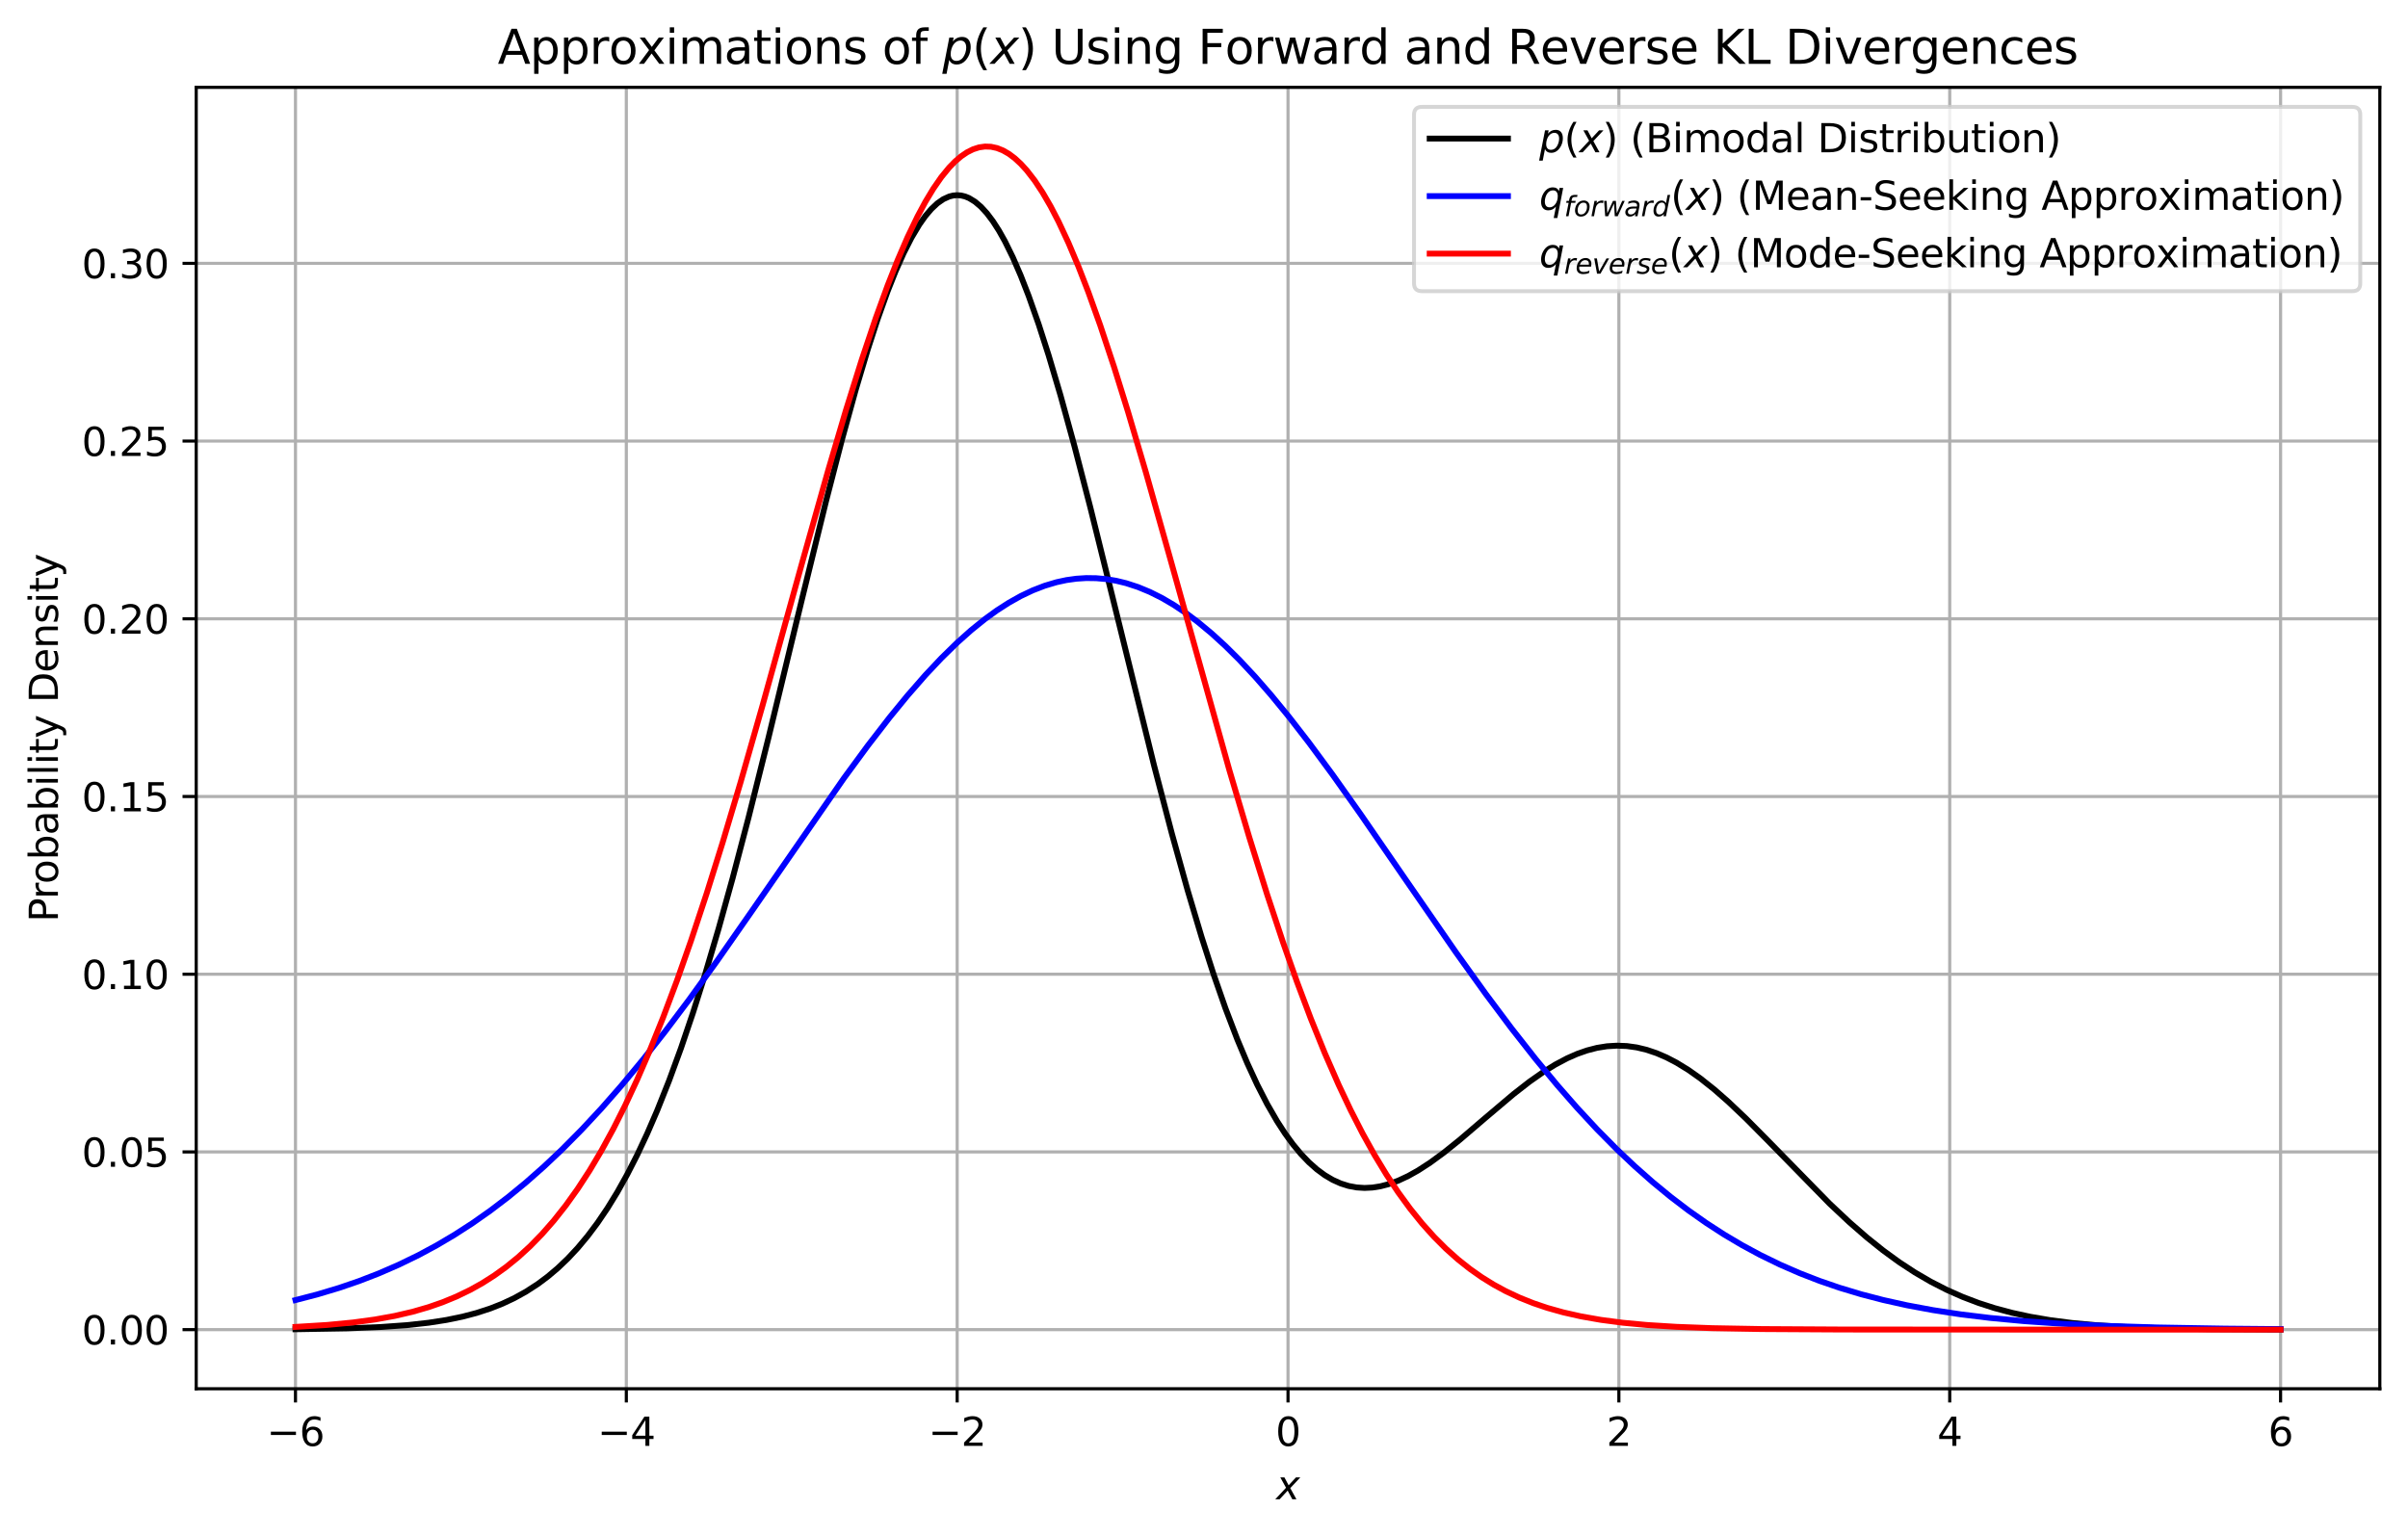 <?xml version="1.0" encoding="utf-8" standalone="no"?>
<!DOCTYPE svg PUBLIC "-//W3C//DTD SVG 1.1//EN"
  "http://www.w3.org/Graphics/SVG/1.1/DTD/svg11.dtd">
<svg xmlns:xlink="http://www.w3.org/1999/xlink" width="615.344pt" height="392.516pt" viewBox="0 0 615.344 392.516" xmlns="http://www.w3.org/2000/svg" version="1.1">
 <defs>
  <style type="text/css">*{stroke-linejoin: round; stroke-linecap: butt}</style>
 </defs>
 <g id="figure_1">
  <g id="patch_1">
   <path d="M 0 392.516 
L 615.344 392.516 
L 615.344 0 
L 0 0 
z
" style="fill: #ffffff"/>
  </g>
  <g id="axes_1">
   <g id="patch_2">
    <path d="M 50.144 354.96 
L 608.144 354.96 
L 608.144 22.32 
L 50.144 22.32 
z
" style="fill: #ffffff"/>
   </g>
   <g id="matplotlib.axis_1">
    <g id="xtick_1">
     <g id="line2d_1">
      <path d="M 75.507 354.96 
L 75.507 22.32 
" clip-path="url(#pe7803fe1db)" style="fill: none; stroke: #b0b0b0; stroke-width: 0.8; stroke-linecap: square"/>
     </g>
     <g id="line2d_2">
      <defs>
       <path id="m12cc87d0a2" d="M 0 0 
L 0 3.5 
" style="stroke: #000000; stroke-width: 0.8"/>
      </defs>
      <g>
       <use xlink:href="#m12cc87d0a2" x="75.507" y="354.96" style="stroke: #000000; stroke-width: 0.8"/>
      </g>
     </g>
     <g id="text_1">
      <!-- −6 -->
      <g transform="translate(68.136 369.558) scale(0.1 -0.1)">
       <defs>
        <path id="DejaVuSans-2212" d="M 678 2272 
L 4684 2272 
L 4684 1741 
L 678 1741 
L 678 2272 
z
" transform="scale(0.016)"/>
        <path id="DejaVuSans-36" d="M 2113 2584 
Q 1688 2584 1439 2293 
Q 1191 2003 1191 1497 
Q 1191 994 1439 701 
Q 1688 409 2113 409 
Q 2538 409 2786 701 
Q 3034 994 3034 1497 
Q 3034 2003 2786 2293 
Q 2538 2584 2113 2584 
z
M 3366 4563 
L 3366 3988 
Q 3128 4100 2886 4159 
Q 2644 4219 2406 4219 
Q 1781 4219 1451 3797 
Q 1122 3375 1075 2522 
Q 1259 2794 1537 2939 
Q 1816 3084 2150 3084 
Q 2853 3084 3261 2657 
Q 3669 2231 3669 1497 
Q 3669 778 3244 343 
Q 2819 -91 2113 -91 
Q 1303 -91 875 529 
Q 447 1150 447 2328 
Q 447 3434 972 4092 
Q 1497 4750 2381 4750 
Q 2619 4750 2861 4703 
Q 3103 4656 3366 4563 
z
" transform="scale(0.016)"/>
       </defs>
       <use xlink:href="#DejaVuSans-2212"/>
       <use xlink:href="#DejaVuSans-36" x="83.789"/>
      </g>
     </g>
    </g>
    <g id="xtick_2">
     <g id="line2d_3">
      <path d="M 160.053 354.96 
L 160.053 22.32 
" clip-path="url(#pe7803fe1db)" style="fill: none; stroke: #b0b0b0; stroke-width: 0.8; stroke-linecap: square"/>
     </g>
     <g id="line2d_4">
      <g>
       <use xlink:href="#m12cc87d0a2" x="160.053" y="354.96" style="stroke: #000000; stroke-width: 0.8"/>
      </g>
     </g>
     <g id="text_2">
      <!-- −4 -->
      <g transform="translate(152.682 369.558) scale(0.1 -0.1)">
       <defs>
        <path id="DejaVuSans-34" d="M 2419 4116 
L 825 1625 
L 2419 1625 
L 2419 4116 
z
M 2253 4666 
L 3047 4666 
L 3047 1625 
L 3713 1625 
L 3713 1100 
L 3047 1100 
L 3047 0 
L 2419 0 
L 2419 1100 
L 313 1100 
L 313 1709 
L 2253 4666 
z
" transform="scale(0.016)"/>
       </defs>
       <use xlink:href="#DejaVuSans-2212"/>
       <use xlink:href="#DejaVuSans-34" x="83.789"/>
      </g>
     </g>
    </g>
    <g id="xtick_3">
     <g id="line2d_5">
      <path d="M 244.598 354.96 
L 244.598 22.32 
" clip-path="url(#pe7803fe1db)" style="fill: none; stroke: #b0b0b0; stroke-width: 0.8; stroke-linecap: square"/>
     </g>
     <g id="line2d_6">
      <g>
       <use xlink:href="#m12cc87d0a2" x="244.598" y="354.96" style="stroke: #000000; stroke-width: 0.8"/>
      </g>
     </g>
     <g id="text_3">
      <!-- −2 -->
      <g transform="translate(237.227 369.558) scale(0.1 -0.1)">
       <defs>
        <path id="DejaVuSans-32" d="M 1228 531 
L 3431 531 
L 3431 0 
L 469 0 
L 469 531 
Q 828 903 1448 1529 
Q 2069 2156 2228 2338 
Q 2531 2678 2651 2914 
Q 2772 3150 2772 3378 
Q 2772 3750 2511 3984 
Q 2250 4219 1831 4219 
Q 1534 4219 1204 4116 
Q 875 4013 500 3803 
L 500 4441 
Q 881 4594 1212 4672 
Q 1544 4750 1819 4750 
Q 2544 4750 2975 4387 
Q 3406 4025 3406 3419 
Q 3406 3131 3298 2873 
Q 3191 2616 2906 2266 
Q 2828 2175 2409 1742 
Q 1991 1309 1228 531 
z
" transform="scale(0.016)"/>
       </defs>
       <use xlink:href="#DejaVuSans-2212"/>
       <use xlink:href="#DejaVuSans-32" x="83.789"/>
      </g>
     </g>
    </g>
    <g id="xtick_4">
     <g id="line2d_7">
      <path d="M 329.144 354.96 
L 329.144 22.32 
" clip-path="url(#pe7803fe1db)" style="fill: none; stroke: #b0b0b0; stroke-width: 0.8; stroke-linecap: square"/>
     </g>
     <g id="line2d_8">
      <g>
       <use xlink:href="#m12cc87d0a2" x="329.144" y="354.96" style="stroke: #000000; stroke-width: 0.8"/>
      </g>
     </g>
     <g id="text_4">
      <!-- 0 -->
      <g transform="translate(325.962 369.558) scale(0.1 -0.1)">
       <defs>
        <path id="DejaVuSans-30" d="M 2034 4250 
Q 1547 4250 1301 3770 
Q 1056 3291 1056 2328 
Q 1056 1369 1301 889 
Q 1547 409 2034 409 
Q 2525 409 2770 889 
Q 3016 1369 3016 2328 
Q 3016 3291 2770 3770 
Q 2525 4250 2034 4250 
z
M 2034 4750 
Q 2819 4750 3233 4129 
Q 3647 3509 3647 2328 
Q 3647 1150 3233 529 
Q 2819 -91 2034 -91 
Q 1250 -91 836 529 
Q 422 1150 422 2328 
Q 422 3509 836 4129 
Q 1250 4750 2034 4750 
z
" transform="scale(0.016)"/>
       </defs>
       <use xlink:href="#DejaVuSans-30"/>
      </g>
     </g>
    </g>
    <g id="xtick_5">
     <g id="line2d_9">
      <path d="M 413.689 354.96 
L 413.689 22.32 
" clip-path="url(#pe7803fe1db)" style="fill: none; stroke: #b0b0b0; stroke-width: 0.8; stroke-linecap: square"/>
     </g>
     <g id="line2d_10">
      <g>
       <use xlink:href="#m12cc87d0a2" x="413.689" y="354.96" style="stroke: #000000; stroke-width: 0.8"/>
      </g>
     </g>
     <g id="text_5">
      <!-- 2 -->
      <g transform="translate(410.508 369.558) scale(0.1 -0.1)">
       <use xlink:href="#DejaVuSans-32"/>
      </g>
     </g>
    </g>
    <g id="xtick_6">
     <g id="line2d_11">
      <path d="M 498.235 354.96 
L 498.235 22.32 
" clip-path="url(#pe7803fe1db)" style="fill: none; stroke: #b0b0b0; stroke-width: 0.8; stroke-linecap: square"/>
     </g>
     <g id="line2d_12">
      <g>
       <use xlink:href="#m12cc87d0a2" x="498.235" y="354.96" style="stroke: #000000; stroke-width: 0.8"/>
      </g>
     </g>
     <g id="text_6">
      <!-- 4 -->
      <g transform="translate(495.053 369.558) scale(0.1 -0.1)">
       <use xlink:href="#DejaVuSans-34"/>
      </g>
     </g>
    </g>
    <g id="xtick_7">
     <g id="line2d_13">
      <path d="M 582.78 354.96 
L 582.78 22.32 
" clip-path="url(#pe7803fe1db)" style="fill: none; stroke: #b0b0b0; stroke-width: 0.8; stroke-linecap: square"/>
     </g>
     <g id="line2d_14">
      <g>
       <use xlink:href="#m12cc87d0a2" x="582.78" y="354.96" style="stroke: #000000; stroke-width: 0.8"/>
      </g>
     </g>
     <g id="text_7">
      <!-- 6 -->
      <g transform="translate(579.599 369.558) scale(0.1 -0.1)">
       <use xlink:href="#DejaVuSans-36"/>
      </g>
     </g>
    </g>
    <g id="text_8">
     <!-- $x$ -->
     <g transform="translate(326.144 383.237) scale(0.1 -0.1)">
      <defs>
       <path id="DejaVuSans-Oblique-78" d="M 3841 3500 
L 2234 1784 
L 3219 0 
L 2559 0 
L 1819 1388 
L 531 0 
L -166 0 
L 1556 1844 
L 641 3500 
L 1300 3500 
L 1972 2234 
L 3144 3500 
L 3841 3500 
z
" transform="scale(0.016)"/>
      </defs>
      <use xlink:href="#DejaVuSans-Oblique-78" transform="translate(0 0.312)"/>
     </g>
    </g>
   </g>
   <g id="matplotlib.axis_2">
    <g id="ytick_1">
     <g id="line2d_15">
      <path d="M 50.144 339.84 
L 608.144 339.84 
" clip-path="url(#pe7803fe1db)" style="fill: none; stroke: #b0b0b0; stroke-width: 0.8; stroke-linecap: square"/>
     </g>
     <g id="line2d_16">
      <defs>
       <path id="me0cf609f36" d="M 0 0 
L -3.5 0 
" style="stroke: #000000; stroke-width: 0.8"/>
      </defs>
      <g>
       <use xlink:href="#me0cf609f36" x="50.144" y="339.84" style="stroke: #000000; stroke-width: 0.8"/>
      </g>
     </g>
     <g id="text_9">
      <!-- 0.00 -->
      <g transform="translate(20.878 343.639) scale(0.1 -0.1)">
       <defs>
        <path id="DejaVuSans-2e" d="M 684 794 
L 1344 794 
L 1344 0 
L 684 0 
L 684 794 
z
" transform="scale(0.016)"/>
       </defs>
       <use xlink:href="#DejaVuSans-30"/>
       <use xlink:href="#DejaVuSans-2e" x="63.623"/>
       <use xlink:href="#DejaVuSans-30" x="95.41"/>
       <use xlink:href="#DejaVuSans-30" x="159.033"/>
      </g>
     </g>
    </g>
    <g id="ytick_2">
     <g id="line2d_17">
      <path d="M 50.144 294.419 
L 608.144 294.419 
" clip-path="url(#pe7803fe1db)" style="fill: none; stroke: #b0b0b0; stroke-width: 0.8; stroke-linecap: square"/>
     </g>
     <g id="line2d_18">
      <g>
       <use xlink:href="#me0cf609f36" x="50.144" y="294.419" style="stroke: #000000; stroke-width: 0.8"/>
      </g>
     </g>
     <g id="text_10">
      <!-- 0.05 -->
      <g transform="translate(20.878 298.218) scale(0.1 -0.1)">
       <defs>
        <path id="DejaVuSans-35" d="M 691 4666 
L 3169 4666 
L 3169 4134 
L 1269 4134 
L 1269 2991 
Q 1406 3038 1543 3061 
Q 1681 3084 1819 3084 
Q 2600 3084 3056 2656 
Q 3513 2228 3513 1497 
Q 3513 744 3044 326 
Q 2575 -91 1722 -91 
Q 1428 -91 1123 -41 
Q 819 9 494 109 
L 494 744 
Q 775 591 1075 516 
Q 1375 441 1709 441 
Q 2250 441 2565 725 
Q 2881 1009 2881 1497 
Q 2881 1984 2565 2268 
Q 2250 2553 1709 2553 
Q 1456 2553 1204 2497 
Q 953 2441 691 2322 
L 691 4666 
z
" transform="scale(0.016)"/>
       </defs>
       <use xlink:href="#DejaVuSans-30"/>
       <use xlink:href="#DejaVuSans-2e" x="63.623"/>
       <use xlink:href="#DejaVuSans-30" x="95.41"/>
       <use xlink:href="#DejaVuSans-35" x="159.033"/>
      </g>
     </g>
    </g>
    <g id="ytick_3">
     <g id="line2d_19">
      <path d="M 50.144 248.997 
L 608.144 248.997 
" clip-path="url(#pe7803fe1db)" style="fill: none; stroke: #b0b0b0; stroke-width: 0.8; stroke-linecap: square"/>
     </g>
     <g id="line2d_20">
      <g>
       <use xlink:href="#me0cf609f36" x="50.144" y="248.997" style="stroke: #000000; stroke-width: 0.8"/>
      </g>
     </g>
     <g id="text_11">
      <!-- 0.10 -->
      <g transform="translate(20.878 252.796) scale(0.1 -0.1)">
       <defs>
        <path id="DejaVuSans-31" d="M 794 531 
L 1825 531 
L 1825 4091 
L 703 3866 
L 703 4441 
L 1819 4666 
L 2450 4666 
L 2450 531 
L 3481 531 
L 3481 0 
L 794 0 
L 794 531 
z
" transform="scale(0.016)"/>
       </defs>
       <use xlink:href="#DejaVuSans-30"/>
       <use xlink:href="#DejaVuSans-2e" x="63.623"/>
       <use xlink:href="#DejaVuSans-31" x="95.41"/>
       <use xlink:href="#DejaVuSans-30" x="159.033"/>
      </g>
     </g>
    </g>
    <g id="ytick_4">
     <g id="line2d_21">
      <path d="M 50.144 203.576 
L 608.144 203.576 
" clip-path="url(#pe7803fe1db)" style="fill: none; stroke: #b0b0b0; stroke-width: 0.8; stroke-linecap: square"/>
     </g>
     <g id="line2d_22">
      <g>
       <use xlink:href="#me0cf609f36" x="50.144" y="203.576" style="stroke: #000000; stroke-width: 0.8"/>
      </g>
     </g>
     <g id="text_12">
      <!-- 0.15 -->
      <g transform="translate(20.878 207.375) scale(0.1 -0.1)">
       <use xlink:href="#DejaVuSans-30"/>
       <use xlink:href="#DejaVuSans-2e" x="63.623"/>
       <use xlink:href="#DejaVuSans-31" x="95.41"/>
       <use xlink:href="#DejaVuSans-35" x="159.033"/>
      </g>
     </g>
    </g>
    <g id="ytick_5">
     <g id="line2d_23">
      <path d="M 50.144 158.154 
L 608.144 158.154 
" clip-path="url(#pe7803fe1db)" style="fill: none; stroke: #b0b0b0; stroke-width: 0.8; stroke-linecap: square"/>
     </g>
     <g id="line2d_24">
      <g>
       <use xlink:href="#me0cf609f36" x="50.144" y="158.154" style="stroke: #000000; stroke-width: 0.8"/>
      </g>
     </g>
     <g id="text_13">
      <!-- 0.20 -->
      <g transform="translate(20.878 161.953) scale(0.1 -0.1)">
       <use xlink:href="#DejaVuSans-30"/>
       <use xlink:href="#DejaVuSans-2e" x="63.623"/>
       <use xlink:href="#DejaVuSans-32" x="95.41"/>
       <use xlink:href="#DejaVuSans-30" x="159.033"/>
      </g>
     </g>
    </g>
    <g id="ytick_6">
     <g id="line2d_25">
      <path d="M 50.144 112.733 
L 608.144 112.733 
" clip-path="url(#pe7803fe1db)" style="fill: none; stroke: #b0b0b0; stroke-width: 0.8; stroke-linecap: square"/>
     </g>
     <g id="line2d_26">
      <g>
       <use xlink:href="#me0cf609f36" x="50.144" y="112.733" style="stroke: #000000; stroke-width: 0.8"/>
      </g>
     </g>
     <g id="text_14">
      <!-- 0.25 -->
      <g transform="translate(20.878 116.532) scale(0.1 -0.1)">
       <use xlink:href="#DejaVuSans-30"/>
       <use xlink:href="#DejaVuSans-2e" x="63.623"/>
       <use xlink:href="#DejaVuSans-32" x="95.41"/>
       <use xlink:href="#DejaVuSans-35" x="159.033"/>
      </g>
     </g>
    </g>
    <g id="ytick_7">
     <g id="line2d_27">
      <path d="M 50.144 67.311 
L 608.144 67.311 
" clip-path="url(#pe7803fe1db)" style="fill: none; stroke: #b0b0b0; stroke-width: 0.8; stroke-linecap: square"/>
     </g>
     <g id="line2d_28">
      <g>
       <use xlink:href="#me0cf609f36" x="50.144" y="67.311" style="stroke: #000000; stroke-width: 0.8"/>
      </g>
     </g>
     <g id="text_15">
      <!-- 0.30 -->
      <g transform="translate(20.878 71.11) scale(0.1 -0.1)">
       <defs>
        <path id="DejaVuSans-33" d="M 2597 2516 
Q 3050 2419 3304 2112 
Q 3559 1806 3559 1356 
Q 3559 666 3084 287 
Q 2609 -91 1734 -91 
Q 1441 -91 1130 -33 
Q 819 25 488 141 
L 488 750 
Q 750 597 1062 519 
Q 1375 441 1716 441 
Q 2309 441 2620 675 
Q 2931 909 2931 1356 
Q 2931 1769 2642 2001 
Q 2353 2234 1838 2234 
L 1294 2234 
L 1294 2753 
L 1863 2753 
Q 2328 2753 2575 2939 
Q 2822 3125 2822 3475 
Q 2822 3834 2567 4026 
Q 2313 4219 1838 4219 
Q 1578 4219 1281 4162 
Q 984 4106 628 3988 
L 628 4550 
Q 988 4650 1302 4700 
Q 1616 4750 1894 4750 
Q 2613 4750 3031 4423 
Q 3450 4097 3450 3541 
Q 3450 3153 3228 2886 
Q 3006 2619 2597 2516 
z
" transform="scale(0.016)"/>
       </defs>
       <use xlink:href="#DejaVuSans-30"/>
       <use xlink:href="#DejaVuSans-2e" x="63.623"/>
       <use xlink:href="#DejaVuSans-33" x="95.41"/>
       <use xlink:href="#DejaVuSans-30" x="159.033"/>
      </g>
     </g>
    </g>
    <g id="text_16">
     <!-- Probability Density -->
     <g transform="translate(14.798 235.667) rotate(-90) scale(0.1 -0.1)">
      <defs>
       <path id="DejaVuSans-50" d="M 1259 4147 
L 1259 2394 
L 2053 2394 
Q 2494 2394 2734 2622 
Q 2975 2850 2975 3272 
Q 2975 3691 2734 3919 
Q 2494 4147 2053 4147 
L 1259 4147 
z
M 628 4666 
L 2053 4666 
Q 2838 4666 3239 4311 
Q 3641 3956 3641 3272 
Q 3641 2581 3239 2228 
Q 2838 1875 2053 1875 
L 1259 1875 
L 1259 0 
L 628 0 
L 628 4666 
z
" transform="scale(0.016)"/>
       <path id="DejaVuSans-72" d="M 2631 2963 
Q 2534 3019 2420 3045 
Q 2306 3072 2169 3072 
Q 1681 3072 1420 2755 
Q 1159 2438 1159 1844 
L 1159 0 
L 581 0 
L 581 3500 
L 1159 3500 
L 1159 2956 
Q 1341 3275 1631 3429 
Q 1922 3584 2338 3584 
Q 2397 3584 2469 3576 
Q 2541 3569 2628 3553 
L 2631 2963 
z
" transform="scale(0.016)"/>
       <path id="DejaVuSans-6f" d="M 1959 3097 
Q 1497 3097 1228 2736 
Q 959 2375 959 1747 
Q 959 1119 1226 758 
Q 1494 397 1959 397 
Q 2419 397 2687 759 
Q 2956 1122 2956 1747 
Q 2956 2369 2687 2733 
Q 2419 3097 1959 3097 
z
M 1959 3584 
Q 2709 3584 3137 3096 
Q 3566 2609 3566 1747 
Q 3566 888 3137 398 
Q 2709 -91 1959 -91 
Q 1206 -91 779 398 
Q 353 888 353 1747 
Q 353 2609 779 3096 
Q 1206 3584 1959 3584 
z
" transform="scale(0.016)"/>
       <path id="DejaVuSans-62" d="M 3116 1747 
Q 3116 2381 2855 2742 
Q 2594 3103 2138 3103 
Q 1681 3103 1420 2742 
Q 1159 2381 1159 1747 
Q 1159 1113 1420 752 
Q 1681 391 2138 391 
Q 2594 391 2855 752 
Q 3116 1113 3116 1747 
z
M 1159 2969 
Q 1341 3281 1617 3432 
Q 1894 3584 2278 3584 
Q 2916 3584 3314 3078 
Q 3713 2572 3713 1747 
Q 3713 922 3314 415 
Q 2916 -91 2278 -91 
Q 1894 -91 1617 61 
Q 1341 213 1159 525 
L 1159 0 
L 581 0 
L 581 4863 
L 1159 4863 
L 1159 2969 
z
" transform="scale(0.016)"/>
       <path id="DejaVuSans-61" d="M 2194 1759 
Q 1497 1759 1228 1600 
Q 959 1441 959 1056 
Q 959 750 1161 570 
Q 1363 391 1709 391 
Q 2188 391 2477 730 
Q 2766 1069 2766 1631 
L 2766 1759 
L 2194 1759 
z
M 3341 1997 
L 3341 0 
L 2766 0 
L 2766 531 
Q 2569 213 2275 61 
Q 1981 -91 1556 -91 
Q 1019 -91 701 211 
Q 384 513 384 1019 
Q 384 1609 779 1909 
Q 1175 2209 1959 2209 
L 2766 2209 
L 2766 2266 
Q 2766 2663 2505 2880 
Q 2244 3097 1772 3097 
Q 1472 3097 1187 3025 
Q 903 2953 641 2809 
L 641 3341 
Q 956 3463 1253 3523 
Q 1550 3584 1831 3584 
Q 2591 3584 2966 3190 
Q 3341 2797 3341 1997 
z
" transform="scale(0.016)"/>
       <path id="DejaVuSans-69" d="M 603 3500 
L 1178 3500 
L 1178 0 
L 603 0 
L 603 3500 
z
M 603 4863 
L 1178 4863 
L 1178 4134 
L 603 4134 
L 603 4863 
z
" transform="scale(0.016)"/>
       <path id="DejaVuSans-6c" d="M 603 4863 
L 1178 4863 
L 1178 0 
L 603 0 
L 603 4863 
z
" transform="scale(0.016)"/>
       <path id="DejaVuSans-74" d="M 1172 4494 
L 1172 3500 
L 2356 3500 
L 2356 3053 
L 1172 3053 
L 1172 1153 
Q 1172 725 1289 603 
Q 1406 481 1766 481 
L 2356 481 
L 2356 0 
L 1766 0 
Q 1100 0 847 248 
Q 594 497 594 1153 
L 594 3053 
L 172 3053 
L 172 3500 
L 594 3500 
L 594 4494 
L 1172 4494 
z
" transform="scale(0.016)"/>
       <path id="DejaVuSans-79" d="M 2059 -325 
Q 1816 -950 1584 -1140 
Q 1353 -1331 966 -1331 
L 506 -1331 
L 506 -850 
L 844 -850 
Q 1081 -850 1212 -737 
Q 1344 -625 1503 -206 
L 1606 56 
L 191 3500 
L 800 3500 
L 1894 763 
L 2988 3500 
L 3597 3500 
L 2059 -325 
z
" transform="scale(0.016)"/>
       <path id="DejaVuSans-20" transform="scale(0.016)"/>
       <path id="DejaVuSans-44" d="M 1259 4147 
L 1259 519 
L 2022 519 
Q 2988 519 3436 956 
Q 3884 1394 3884 2338 
Q 3884 3275 3436 3711 
Q 2988 4147 2022 4147 
L 1259 4147 
z
M 628 4666 
L 1925 4666 
Q 3281 4666 3915 4102 
Q 4550 3538 4550 2338 
Q 4550 1131 3912 565 
Q 3275 0 1925 0 
L 628 0 
L 628 4666 
z
" transform="scale(0.016)"/>
       <path id="DejaVuSans-65" d="M 3597 1894 
L 3597 1613 
L 953 1613 
Q 991 1019 1311 708 
Q 1631 397 2203 397 
Q 2534 397 2845 478 
Q 3156 559 3463 722 
L 3463 178 
Q 3153 47 2828 -22 
Q 2503 -91 2169 -91 
Q 1331 -91 842 396 
Q 353 884 353 1716 
Q 353 2575 817 3079 
Q 1281 3584 2069 3584 
Q 2775 3584 3186 3129 
Q 3597 2675 3597 1894 
z
M 3022 2063 
Q 3016 2534 2758 2815 
Q 2500 3097 2075 3097 
Q 1594 3097 1305 2825 
Q 1016 2553 972 2059 
L 3022 2063 
z
" transform="scale(0.016)"/>
       <path id="DejaVuSans-6e" d="M 3513 2113 
L 3513 0 
L 2938 0 
L 2938 2094 
Q 2938 2591 2744 2837 
Q 2550 3084 2163 3084 
Q 1697 3084 1428 2787 
Q 1159 2491 1159 1978 
L 1159 0 
L 581 0 
L 581 3500 
L 1159 3500 
L 1159 2956 
Q 1366 3272 1645 3428 
Q 1925 3584 2291 3584 
Q 2894 3584 3203 3211 
Q 3513 2838 3513 2113 
z
" transform="scale(0.016)"/>
       <path id="DejaVuSans-73" d="M 2834 3397 
L 2834 2853 
Q 2591 2978 2328 3040 
Q 2066 3103 1784 3103 
Q 1356 3103 1142 2972 
Q 928 2841 928 2578 
Q 928 2378 1081 2264 
Q 1234 2150 1697 2047 
L 1894 2003 
Q 2506 1872 2764 1633 
Q 3022 1394 3022 966 
Q 3022 478 2636 193 
Q 2250 -91 1575 -91 
Q 1294 -91 989 -36 
Q 684 19 347 128 
L 347 722 
Q 666 556 975 473 
Q 1284 391 1588 391 
Q 1994 391 2212 530 
Q 2431 669 2431 922 
Q 2431 1156 2273 1281 
Q 2116 1406 1581 1522 
L 1381 1569 
Q 847 1681 609 1914 
Q 372 2147 372 2553 
Q 372 3047 722 3315 
Q 1072 3584 1716 3584 
Q 2034 3584 2315 3537 
Q 2597 3491 2834 3397 
z
" transform="scale(0.016)"/>
      </defs>
      <use xlink:href="#DejaVuSans-50"/>
      <use xlink:href="#DejaVuSans-72" x="58.553"/>
      <use xlink:href="#DejaVuSans-6f" x="97.416"/>
      <use xlink:href="#DejaVuSans-62" x="158.598"/>
      <use xlink:href="#DejaVuSans-61" x="222.074"/>
      <use xlink:href="#DejaVuSans-62" x="283.354"/>
      <use xlink:href="#DejaVuSans-69" x="346.83"/>
      <use xlink:href="#DejaVuSans-6c" x="374.613"/>
      <use xlink:href="#DejaVuSans-69" x="402.396"/>
      <use xlink:href="#DejaVuSans-74" x="430.18"/>
      <use xlink:href="#DejaVuSans-79" x="469.389"/>
      <use xlink:href="#DejaVuSans-20" x="528.568"/>
      <use xlink:href="#DejaVuSans-44" x="560.355"/>
      <use xlink:href="#DejaVuSans-65" x="637.357"/>
      <use xlink:href="#DejaVuSans-6e" x="698.881"/>
      <use xlink:href="#DejaVuSans-73" x="762.26"/>
      <use xlink:href="#DejaVuSans-69" x="814.359"/>
      <use xlink:href="#DejaVuSans-74" x="842.143"/>
      <use xlink:href="#DejaVuSans-79" x="881.352"/>
     </g>
    </g>
   </g>
   <g id="line2d_29">
    <path d="M 75.507 339.743 
L 88.71 339.517 
L 97.342 339.168 
L 103.943 338.697 
L 109.529 338.081 
L 114.099 337.369 
L 118.161 336.531 
L 121.715 335.6 
L 125.27 334.445 
L 128.317 333.245 
L 131.363 331.82 
L 134.41 330.137 
L 137.457 328.162 
L 139.996 326.266 
L 142.534 324.12 
L 145.073 321.7 
L 147.612 318.982 
L 150.151 315.943 
L 152.69 312.561 
L 155.229 308.812 
L 157.768 304.674 
L 160.307 300.129 
L 162.846 295.157 
L 165.385 289.744 
L 167.923 283.878 
L 170.97 276.228 
L 174.017 267.907 
L 177.063 258.919 
L 180.11 249.279 
L 183.665 237.248 
L 187.219 224.437 
L 191.281 208.965 
L 196.359 188.65 
L 204.991 152.914 
L 211.085 128.096 
L 215.147 112.386 
L 218.701 99.514 
L 221.748 89.316 
L 224.287 81.515 
L 226.826 74.43 
L 228.857 69.326 
L 230.888 64.759 
L 232.919 60.76 
L 234.95 57.355 
L 236.474 55.206 
L 237.997 53.412 
L 239.52 51.98 
L 241.044 50.917 
L 242.567 50.226 
L 243.583 49.973 
L 244.598 49.887 
L 245.614 49.968 
L 246.629 50.216 
L 247.645 50.631 
L 249.168 51.563 
L 250.692 52.865 
L 252.215 54.53 
L 253.738 56.553 
L 255.262 58.926 
L 256.785 61.638 
L 258.816 65.766 
L 260.847 70.453 
L 262.878 75.666 
L 265.417 82.869 
L 267.956 90.768 
L 271.003 101.052 
L 274.557 113.977 
L 278.62 129.679 
L 284.205 152.249 
L 294.869 195.487 
L 299.439 212.981 
L 303.501 227.592 
L 307.055 239.495 
L 310.102 248.963 
L 313.149 257.704 
L 316.195 265.683 
L 318.734 271.734 
L 321.273 277.234 
L 323.812 282.182 
L 326.351 286.581 
L 328.382 289.709 
L 330.413 292.494 
L 332.444 294.945 
L 334.475 297.068 
L 336.507 298.873 
L 338.538 300.369 
L 340.569 301.568 
L 342.6 302.481 
L 344.631 303.121 
L 346.662 303.499 
L 348.693 303.63 
L 350.724 303.528 
L 352.756 303.207 
L 354.787 302.681 
L 357.326 301.76 
L 359.864 300.572 
L 362.403 299.148 
L 365.45 297.173 
L 369.005 294.567 
L 373.067 291.299 
L 379.668 285.65 
L 386.777 279.64 
L 390.839 276.479 
L 394.394 273.985 
L 397.44 272.099 
L 400.487 270.485 
L 403.026 269.369 
L 405.565 268.478 
L 408.104 267.824 
L 410.643 267.416 
L 413.181 267.261 
L 415.72 267.361 
L 418.259 267.717 
L 420.798 268.327 
L 423.337 269.183 
L 425.876 270.279 
L 428.415 271.602 
L 431.462 273.472 
L 434.508 275.624 
L 438.063 278.45 
L 441.617 281.563 
L 446.187 285.898 
L 451.773 291.533 
L 467.514 307.615 
L 472.592 312.384 
L 477.162 316.361 
L 481.224 319.61 
L 485.286 322.569 
L 489.349 325.231 
L 493.411 327.596 
L 497.473 329.672 
L 501.535 331.474 
L 505.597 333.02 
L 509.66 334.332 
L 514.23 335.556 
L 518.8 336.546 
L 523.878 337.414 
L 529.463 338.136 
L 535.557 338.704 
L 543.173 339.175 
L 552.313 339.505 
L 565.008 339.72 
L 582.78 339.816 
L 582.78 339.816 
" clip-path="url(#pe7803fe1db)" style="fill: none; stroke: #000000; stroke-width: 1.5; stroke-linecap: square"/>
   </g>
   <g id="line2d_30">
    <path d="M 75.507 332.293 
L 81.093 330.843 
L 86.679 329.166 
L 91.756 327.426 
L 96.834 325.46 
L 101.912 323.25 
L 106.99 320.779 
L 111.56 318.315 
L 116.13 315.613 
L 120.7 312.661 
L 125.27 309.45 
L 129.84 305.97 
L 134.41 302.216 
L 138.98 298.183 
L 143.55 293.868 
L 148.628 288.746 
L 153.706 283.282 
L 158.783 277.487 
L 164.369 270.749 
L 169.955 263.657 
L 176.048 255.561 
L 183.157 245.718 
L 191.789 233.353 
L 215.655 198.902 
L 221.748 190.603 
L 227.334 183.372 
L 231.904 177.788 
L 236.474 172.555 
L 240.536 168.235 
L 244.598 164.261 
L 248.153 161.088 
L 251.707 158.219 
L 254.754 156.014 
L 257.801 154.054 
L 260.847 152.347 
L 263.894 150.9 
L 266.941 149.719 
L 269.987 148.81 
L 272.526 148.263 
L 275.065 147.909 
L 277.604 147.749 
L 280.143 147.784 
L 282.682 148.014 
L 285.221 148.437 
L 287.76 149.052 
L 290.806 150.042 
L 293.853 151.303 
L 296.9 152.828 
L 299.946 154.612 
L 302.993 156.645 
L 306.04 158.921 
L 309.594 161.869 
L 313.149 165.117 
L 316.703 168.645 
L 320.765 172.997 
L 324.828 177.66 
L 329.398 183.236 
L 334.475 189.786 
L 340.569 198.047 
L 347.678 208.087 
L 358.849 224.317 
L 372.051 243.41 
L 379.668 254.031 
L 386.269 262.855 
L 392.362 270.614 
L 397.948 277.36 
L 403.026 283.161 
L 408.104 288.632 
L 413.181 293.763 
L 417.751 298.084 
L 422.321 302.124 
L 426.891 305.885 
L 431.462 309.371 
L 436.032 312.588 
L 440.602 315.546 
L 445.172 318.254 
L 449.742 320.723 
L 454.819 323.2 
L 459.897 325.416 
L 464.975 327.386 
L 470.053 329.132 
L 475.638 330.812 
L 481.224 332.267 
L 487.317 333.622 
L 493.919 334.851 
L 501.027 335.935 
L 508.644 336.862 
L 517.276 337.674 
L 526.924 338.343 
L 538.095 338.882 
L 551.298 339.289 
L 568.562 339.583 
L 582.78 339.708 
L 582.78 339.708 
" clip-path="url(#pe7803fe1db)" style="fill: none; stroke: #0000ff; stroke-width: 1.5; stroke-linecap: square"/>
   </g>
   <g id="line2d_31">
    <path d="M 75.507 339.147 
L 83.632 338.644 
L 90.233 338.01 
L 95.819 337.253 
L 100.896 336.333 
L 105.466 335.268 
L 109.529 334.091 
L 113.083 332.853 
L 116.638 331.39 
L 120.192 329.671 
L 123.239 327.968 
L 126.285 326.03 
L 129.332 323.833 
L 132.379 321.354 
L 135.425 318.568 
L 138.472 315.451 
L 141.519 311.978 
L 144.566 308.125 
L 147.612 303.87 
L 150.659 299.191 
L 153.706 294.069 
L 156.752 288.488 
L 159.799 282.434 
L 162.846 275.899 
L 165.892 268.876 
L 169.447 260.068 
L 173.001 250.607 
L 176.556 240.514 
L 180.618 228.249 
L 184.68 215.272 
L 189.25 199.941 
L 194.836 180.389 
L 204.991 143.776 
L 211.593 120.362 
L 216.163 104.882 
L 220.225 91.908 
L 223.779 81.336 
L 226.826 72.964 
L 229.365 66.537 
L 231.904 60.657 
L 234.443 55.365 
L 236.474 51.582 
L 238.505 48.217 
L 240.536 45.287 
L 242.567 42.805 
L 244.091 41.246 
L 245.614 39.949 
L 247.137 38.919 
L 248.661 38.158 
L 250.184 37.668 
L 251.707 37.452 
L 253.231 37.508 
L 254.754 37.838 
L 256.277 38.44 
L 257.801 39.313 
L 259.324 40.454 
L 260.847 41.86 
L 262.371 43.527 
L 264.402 46.15 
L 266.433 49.216 
L 268.464 52.713 
L 270.495 56.623 
L 273.034 62.064 
L 275.573 68.084 
L 278.112 74.641 
L 281.158 83.152 
L 284.713 93.865 
L 288.267 105.288 
L 292.837 120.789 
L 298.931 142.39 
L 314.164 196.869 
L 319.242 214.009 
L 323.812 228.631 
L 327.874 240.873 
L 331.429 250.945 
L 334.983 260.384 
L 338.538 269.169 
L 342.092 277.291 
L 345.139 283.727 
L 348.186 289.681 
L 351.232 295.166 
L 354.279 300.195 
L 357.326 304.785 
L 360.372 308.955 
L 363.419 312.727 
L 366.466 316.125 
L 369.512 319.171 
L 372.559 321.892 
L 375.606 324.31 
L 378.652 326.451 
L 381.699 328.339 
L 384.746 329.996 
L 388.3 331.667 
L 391.855 333.088 
L 395.409 334.29 
L 399.471 335.43 
L 404.041 336.461 
L 409.119 337.351 
L 414.705 338.082 
L 420.798 338.653 
L 428.415 339.129 
L 437.555 339.466 
L 450.249 339.695 
L 471.068 339.813 
L 532.51 339.84 
L 582.78 339.84 
L 582.78 339.84 
" clip-path="url(#pe7803fe1db)" style="fill: none; stroke: #ff0000; stroke-width: 1.5; stroke-linecap: square"/>
   </g>
   <g id="patch_3">
    <path d="M 50.144 354.96 
L 50.144 22.32 
" style="fill: none; stroke: #000000; stroke-width: 0.8; stroke-linejoin: miter; stroke-linecap: square"/>
   </g>
   <g id="patch_4">
    <path d="M 608.144 354.96 
L 608.144 22.32 
" style="fill: none; stroke: #000000; stroke-width: 0.8; stroke-linejoin: miter; stroke-linecap: square"/>
   </g>
   <g id="patch_5">
    <path d="M 50.144 354.96 
L 608.144 354.96 
" style="fill: none; stroke: #000000; stroke-width: 0.8; stroke-linejoin: miter; stroke-linecap: square"/>
   </g>
   <g id="patch_6">
    <path d="M 50.144 22.32 
L 608.144 22.32 
" style="fill: none; stroke: #000000; stroke-width: 0.8; stroke-linejoin: miter; stroke-linecap: square"/>
   </g>
   <g id="text_17">
    <!-- Approximations of $p(x)$ Using Forward and Reverse KL Divergences -->
    <g transform="translate(127.184 16.32) scale(0.12 -0.12)">
     <defs>
      <path id="DejaVuSans-41" d="M 2188 4044 
L 1331 1722 
L 3047 1722 
L 2188 4044 
z
M 1831 4666 
L 2547 4666 
L 4325 0 
L 3669 0 
L 3244 1197 
L 1141 1197 
L 716 0 
L 50 0 
L 1831 4666 
z
" transform="scale(0.016)"/>
      <path id="DejaVuSans-70" d="M 1159 525 
L 1159 -1331 
L 581 -1331 
L 581 3500 
L 1159 3500 
L 1159 2969 
Q 1341 3281 1617 3432 
Q 1894 3584 2278 3584 
Q 2916 3584 3314 3078 
Q 3713 2572 3713 1747 
Q 3713 922 3314 415 
Q 2916 -91 2278 -91 
Q 1894 -91 1617 61 
Q 1341 213 1159 525 
z
M 3116 1747 
Q 3116 2381 2855 2742 
Q 2594 3103 2138 3103 
Q 1681 3103 1420 2742 
Q 1159 2381 1159 1747 
Q 1159 1113 1420 752 
Q 1681 391 2138 391 
Q 2594 391 2855 752 
Q 3116 1113 3116 1747 
z
" transform="scale(0.016)"/>
      <path id="DejaVuSans-78" d="M 3513 3500 
L 2247 1797 
L 3578 0 
L 2900 0 
L 1881 1375 
L 863 0 
L 184 0 
L 1544 1831 
L 300 3500 
L 978 3500 
L 1906 2253 
L 2834 3500 
L 3513 3500 
z
" transform="scale(0.016)"/>
      <path id="DejaVuSans-6d" d="M 3328 2828 
Q 3544 3216 3844 3400 
Q 4144 3584 4550 3584 
Q 5097 3584 5394 3201 
Q 5691 2819 5691 2113 
L 5691 0 
L 5113 0 
L 5113 2094 
Q 5113 2597 4934 2840 
Q 4756 3084 4391 3084 
Q 3944 3084 3684 2787 
Q 3425 2491 3425 1978 
L 3425 0 
L 2847 0 
L 2847 2094 
Q 2847 2600 2669 2842 
Q 2491 3084 2119 3084 
Q 1678 3084 1418 2786 
Q 1159 2488 1159 1978 
L 1159 0 
L 581 0 
L 581 3500 
L 1159 3500 
L 1159 2956 
Q 1356 3278 1631 3431 
Q 1906 3584 2284 3584 
Q 2666 3584 2933 3390 
Q 3200 3197 3328 2828 
z
" transform="scale(0.016)"/>
      <path id="DejaVuSans-66" d="M 2375 4863 
L 2375 4384 
L 1825 4384 
Q 1516 4384 1395 4259 
Q 1275 4134 1275 3809 
L 1275 3500 
L 2222 3500 
L 2222 3053 
L 1275 3053 
L 1275 0 
L 697 0 
L 697 3053 
L 147 3053 
L 147 3500 
L 697 3500 
L 697 3744 
Q 697 4328 969 4595 
Q 1241 4863 1831 4863 
L 2375 4863 
z
" transform="scale(0.016)"/>
      <path id="DejaVuSans-Oblique-70" d="M 3175 2156 
Q 3175 2616 2975 2859 
Q 2775 3103 2400 3103 
Q 2144 3103 1911 2972 
Q 1678 2841 1497 2591 
Q 1319 2344 1212 1994 
Q 1106 1644 1106 1300 
Q 1106 863 1306 627 
Q 1506 391 1875 391 
Q 2147 391 2380 519 
Q 2613 647 2778 891 
Q 2956 1147 3065 1494 
Q 3175 1841 3175 2156 
z
M 1394 2969 
Q 1625 3272 1939 3428 
Q 2253 3584 2638 3584 
Q 3175 3584 3472 3232 
Q 3769 2881 3769 2247 
Q 3769 1728 3584 1258 
Q 3400 788 3053 416 
Q 2822 169 2531 39 
Q 2241 -91 1919 -91 
Q 1547 -91 1294 64 
Q 1041 219 916 525 
L 556 -1331 
L -19 -1331 
L 922 3500 
L 1497 3500 
L 1394 2969 
z
" transform="scale(0.016)"/>
      <path id="DejaVuSans-28" d="M 1984 4856 
Q 1566 4138 1362 3434 
Q 1159 2731 1159 2009 
Q 1159 1288 1364 580 
Q 1569 -128 1984 -844 
L 1484 -844 
Q 1016 -109 783 600 
Q 550 1309 550 2009 
Q 550 2706 781 3412 
Q 1013 4119 1484 4856 
L 1984 4856 
z
" transform="scale(0.016)"/>
      <path id="DejaVuSans-29" d="M 513 4856 
L 1013 4856 
Q 1481 4119 1714 3412 
Q 1947 2706 1947 2009 
Q 1947 1309 1714 600 
Q 1481 -109 1013 -844 
L 513 -844 
Q 928 -128 1133 580 
Q 1338 1288 1338 2009 
Q 1338 2731 1133 3434 
Q 928 4138 513 4856 
z
" transform="scale(0.016)"/>
      <path id="DejaVuSans-55" d="M 556 4666 
L 1191 4666 
L 1191 1831 
Q 1191 1081 1462 751 
Q 1734 422 2344 422 
Q 2950 422 3222 751 
Q 3494 1081 3494 1831 
L 3494 4666 
L 4128 4666 
L 4128 1753 
Q 4128 841 3676 375 
Q 3225 -91 2344 -91 
Q 1459 -91 1007 375 
Q 556 841 556 1753 
L 556 4666 
z
" transform="scale(0.016)"/>
      <path id="DejaVuSans-67" d="M 2906 1791 
Q 2906 2416 2648 2759 
Q 2391 3103 1925 3103 
Q 1463 3103 1205 2759 
Q 947 2416 947 1791 
Q 947 1169 1205 825 
Q 1463 481 1925 481 
Q 2391 481 2648 825 
Q 2906 1169 2906 1791 
z
M 3481 434 
Q 3481 -459 3084 -895 
Q 2688 -1331 1869 -1331 
Q 1566 -1331 1297 -1286 
Q 1028 -1241 775 -1147 
L 775 -588 
Q 1028 -725 1275 -790 
Q 1522 -856 1778 -856 
Q 2344 -856 2625 -561 
Q 2906 -266 2906 331 
L 2906 616 
Q 2728 306 2450 153 
Q 2172 0 1784 0 
Q 1141 0 747 490 
Q 353 981 353 1791 
Q 353 2603 747 3093 
Q 1141 3584 1784 3584 
Q 2172 3584 2450 3431 
Q 2728 3278 2906 2969 
L 2906 3500 
L 3481 3500 
L 3481 434 
z
" transform="scale(0.016)"/>
      <path id="DejaVuSans-46" d="M 628 4666 
L 3309 4666 
L 3309 4134 
L 1259 4134 
L 1259 2759 
L 3109 2759 
L 3109 2228 
L 1259 2228 
L 1259 0 
L 628 0 
L 628 4666 
z
" transform="scale(0.016)"/>
      <path id="DejaVuSans-77" d="M 269 3500 
L 844 3500 
L 1563 769 
L 2278 3500 
L 2956 3500 
L 3675 769 
L 4391 3500 
L 4966 3500 
L 4050 0 
L 3372 0 
L 2619 2869 
L 1863 0 
L 1184 0 
L 269 3500 
z
" transform="scale(0.016)"/>
      <path id="DejaVuSans-64" d="M 2906 2969 
L 2906 4863 
L 3481 4863 
L 3481 0 
L 2906 0 
L 2906 525 
Q 2725 213 2448 61 
Q 2172 -91 1784 -91 
Q 1150 -91 751 415 
Q 353 922 353 1747 
Q 353 2572 751 3078 
Q 1150 3584 1784 3584 
Q 2172 3584 2448 3432 
Q 2725 3281 2906 2969 
z
M 947 1747 
Q 947 1113 1208 752 
Q 1469 391 1925 391 
Q 2381 391 2643 752 
Q 2906 1113 2906 1747 
Q 2906 2381 2643 2742 
Q 2381 3103 1925 3103 
Q 1469 3103 1208 2742 
Q 947 2381 947 1747 
z
" transform="scale(0.016)"/>
      <path id="DejaVuSans-52" d="M 2841 2188 
Q 3044 2119 3236 1894 
Q 3428 1669 3622 1275 
L 4263 0 
L 3584 0 
L 2988 1197 
Q 2756 1666 2539 1819 
Q 2322 1972 1947 1972 
L 1259 1972 
L 1259 0 
L 628 0 
L 628 4666 
L 2053 4666 
Q 2853 4666 3247 4331 
Q 3641 3997 3641 3322 
Q 3641 2881 3436 2590 
Q 3231 2300 2841 2188 
z
M 1259 4147 
L 1259 2491 
L 2053 2491 
Q 2509 2491 2742 2702 
Q 2975 2913 2975 3322 
Q 2975 3731 2742 3939 
Q 2509 4147 2053 4147 
L 1259 4147 
z
" transform="scale(0.016)"/>
      <path id="DejaVuSans-76" d="M 191 3500 
L 800 3500 
L 1894 563 
L 2988 3500 
L 3597 3500 
L 2284 0 
L 1503 0 
L 191 3500 
z
" transform="scale(0.016)"/>
      <path id="DejaVuSans-4b" d="M 628 4666 
L 1259 4666 
L 1259 2694 
L 3353 4666 
L 4166 4666 
L 1850 2491 
L 4331 0 
L 3500 0 
L 1259 2247 
L 1259 0 
L 628 0 
L 628 4666 
z
" transform="scale(0.016)"/>
      <path id="DejaVuSans-4c" d="M 628 4666 
L 1259 4666 
L 1259 531 
L 3531 531 
L 3531 0 
L 628 0 
L 628 4666 
z
" transform="scale(0.016)"/>
      <path id="DejaVuSans-63" d="M 3122 3366 
L 3122 2828 
Q 2878 2963 2633 3030 
Q 2388 3097 2138 3097 
Q 1578 3097 1268 2742 
Q 959 2388 959 1747 
Q 959 1106 1268 751 
Q 1578 397 2138 397 
Q 2388 397 2633 464 
Q 2878 531 3122 666 
L 3122 134 
Q 2881 22 2623 -34 
Q 2366 -91 2075 -91 
Q 1284 -91 818 406 
Q 353 903 353 1747 
Q 353 2603 823 3093 
Q 1294 3584 2113 3584 
Q 2378 3584 2631 3529 
Q 2884 3475 3122 3366 
z
" transform="scale(0.016)"/>
     </defs>
     <use xlink:href="#DejaVuSans-41" transform="translate(0 0.016)"/>
     <use xlink:href="#DejaVuSans-70" transform="translate(68.408 0.016)"/>
     <use xlink:href="#DejaVuSans-70" transform="translate(131.885 0.016)"/>
     <use xlink:href="#DejaVuSans-72" transform="translate(195.361 0.016)"/>
     <use xlink:href="#DejaVuSans-6f" transform="translate(236.475 0.016)"/>
     <use xlink:href="#DejaVuSans-78" transform="translate(297.656 0.016)"/>
     <use xlink:href="#DejaVuSans-69" transform="translate(356.836 0.016)"/>
     <use xlink:href="#DejaVuSans-6d" transform="translate(384.619 0.016)"/>
     <use xlink:href="#DejaVuSans-61" transform="translate(482.031 0.016)"/>
     <use xlink:href="#DejaVuSans-74" transform="translate(543.311 0.016)"/>
     <use xlink:href="#DejaVuSans-69" transform="translate(582.52 0.016)"/>
     <use xlink:href="#DejaVuSans-6f" transform="translate(610.303 0.016)"/>
     <use xlink:href="#DejaVuSans-6e" transform="translate(671.484 0.016)"/>
     <use xlink:href="#DejaVuSans-73" transform="translate(734.863 0.016)"/>
     <use xlink:href="#DejaVuSans-20" transform="translate(786.963 0.016)"/>
     <use xlink:href="#DejaVuSans-6f" transform="translate(818.75 0.016)"/>
     <use xlink:href="#DejaVuSans-66" transform="translate(879.932 0.016)"/>
     <use xlink:href="#DejaVuSans-20" transform="translate(915.137 0.016)"/>
     <use xlink:href="#DejaVuSans-Oblique-70" transform="translate(946.924 0.016)"/>
     <use xlink:href="#DejaVuSans-28" transform="translate(1010.4 0.016)"/>
     <use xlink:href="#DejaVuSans-Oblique-78" transform="translate(1049.414 0.016)"/>
     <use xlink:href="#DejaVuSans-29" transform="translate(1108.594 0.016)"/>
     <use xlink:href="#DejaVuSans-20" transform="translate(1147.607 0.016)"/>
     <use xlink:href="#DejaVuSans-55" transform="translate(1179.395 0.016)"/>
     <use xlink:href="#DejaVuSans-73" transform="translate(1252.588 0.016)"/>
     <use xlink:href="#DejaVuSans-69" transform="translate(1304.688 0.016)"/>
     <use xlink:href="#DejaVuSans-6e" transform="translate(1332.471 0.016)"/>
     <use xlink:href="#DejaVuSans-67" transform="translate(1395.85 0.016)"/>
     <use xlink:href="#DejaVuSans-20" transform="translate(1459.326 0.016)"/>
     <use xlink:href="#DejaVuSans-46" transform="translate(1491.113 0.016)"/>
     <use xlink:href="#DejaVuSans-6f" transform="translate(1548.633 0.016)"/>
     <use xlink:href="#DejaVuSans-72" transform="translate(1609.814 0.016)"/>
     <use xlink:href="#DejaVuSans-77" transform="translate(1650.928 0.016)"/>
     <use xlink:href="#DejaVuSans-61" transform="translate(1732.715 0.016)"/>
     <use xlink:href="#DejaVuSans-72" transform="translate(1793.994 0.016)"/>
     <use xlink:href="#DejaVuSans-64" transform="translate(1835.107 0.016)"/>
     <use xlink:href="#DejaVuSans-20" transform="translate(1898.584 0.016)"/>
     <use xlink:href="#DejaVuSans-61" transform="translate(1930.371 0.016)"/>
     <use xlink:href="#DejaVuSans-6e" transform="translate(1991.65 0.016)"/>
     <use xlink:href="#DejaVuSans-64" transform="translate(2055.029 0.016)"/>
     <use xlink:href="#DejaVuSans-20" transform="translate(2118.506 0.016)"/>
     <use xlink:href="#DejaVuSans-52" transform="translate(2150.293 0.016)"/>
     <use xlink:href="#DejaVuSans-65" transform="translate(2219.775 0.016)"/>
     <use xlink:href="#DejaVuSans-76" transform="translate(2281.299 0.016)"/>
     <use xlink:href="#DejaVuSans-65" transform="translate(2340.479 0.016)"/>
     <use xlink:href="#DejaVuSans-72" transform="translate(2402.002 0.016)"/>
     <use xlink:href="#DejaVuSans-73" transform="translate(2443.115 0.016)"/>
     <use xlink:href="#DejaVuSans-65" transform="translate(2495.215 0.016)"/>
     <use xlink:href="#DejaVuSans-20" transform="translate(2556.738 0.016)"/>
     <use xlink:href="#DejaVuSans-4b" transform="translate(2588.525 0.016)"/>
     <use xlink:href="#DejaVuSans-4c" transform="translate(2654.102 0.016)"/>
     <use xlink:href="#DejaVuSans-20" transform="translate(2709.814 0.016)"/>
     <use xlink:href="#DejaVuSans-44" transform="translate(2741.602 0.016)"/>
     <use xlink:href="#DejaVuSans-69" transform="translate(2818.604 0.016)"/>
     <use xlink:href="#DejaVuSans-76" transform="translate(2846.387 0.016)"/>
     <use xlink:href="#DejaVuSans-65" transform="translate(2905.566 0.016)"/>
     <use xlink:href="#DejaVuSans-72" transform="translate(2967.09 0.016)"/>
     <use xlink:href="#DejaVuSans-67" transform="translate(3008.203 0.016)"/>
     <use xlink:href="#DejaVuSans-65" transform="translate(3071.68 0.016)"/>
     <use xlink:href="#DejaVuSans-6e" transform="translate(3133.203 0.016)"/>
     <use xlink:href="#DejaVuSans-63" transform="translate(3196.582 0.016)"/>
     <use xlink:href="#DejaVuSans-65" transform="translate(3251.562 0.016)"/>
     <use xlink:href="#DejaVuSans-73" transform="translate(3313.086 0.016)"/>
    </g>
   </g>
   <g id="legend_1">
    <g id="patch_7">
     <path d="M 363.344 74.42 
L 601.144 74.42 
Q 603.144 74.42 603.144 72.42 
L 603.144 29.32 
Q 603.144 27.32 601.144 27.32 
L 363.344 27.32 
Q 361.344 27.32 361.344 29.32 
L 361.344 72.42 
Q 361.344 74.42 363.344 74.42 
z
" style="fill: #ffffff; opacity: 0.8; stroke: #cccccc; stroke-linejoin: miter"/>
    </g>
    <g id="line2d_32">
     <path d="M 365.344 35.42 
L 375.344 35.42 
L 385.344 35.42 
" style="fill: none; stroke: #000000; stroke-width: 1.5; stroke-linecap: square"/>
    </g>
    <g id="text_18">
     <!-- $p(x)$ (Bimodal Distribution) -->
     <g transform="translate(393.344 38.92) scale(0.1 -0.1)">
      <defs>
       <path id="DejaVuSans-42" d="M 1259 2228 
L 1259 519 
L 2272 519 
Q 2781 519 3026 730 
Q 3272 941 3272 1375 
Q 3272 1813 3026 2020 
Q 2781 2228 2272 2228 
L 1259 2228 
z
M 1259 4147 
L 1259 2741 
L 2194 2741 
Q 2656 2741 2882 2914 
Q 3109 3088 3109 3444 
Q 3109 3797 2882 3972 
Q 2656 4147 2194 4147 
L 1259 4147 
z
M 628 4666 
L 2241 4666 
Q 2963 4666 3353 4366 
Q 3744 4066 3744 3513 
Q 3744 3084 3544 2831 
Q 3344 2578 2956 2516 
Q 3422 2416 3680 2098 
Q 3938 1781 3938 1306 
Q 3938 681 3513 340 
Q 3088 0 2303 0 
L 628 0 
L 628 4666 
z
" transform="scale(0.016)"/>
       <path id="DejaVuSans-75" d="M 544 1381 
L 544 3500 
L 1119 3500 
L 1119 1403 
Q 1119 906 1312 657 
Q 1506 409 1894 409 
Q 2359 409 2629 706 
Q 2900 1003 2900 1516 
L 2900 3500 
L 3475 3500 
L 3475 0 
L 2900 0 
L 2900 538 
Q 2691 219 2414 64 
Q 2138 -91 1772 -91 
Q 1169 -91 856 284 
Q 544 659 544 1381 
z
M 1991 3584 
L 1991 3584 
z
" transform="scale(0.016)"/>
      </defs>
      <use xlink:href="#DejaVuSans-Oblique-70" transform="translate(0 0.016)"/>
      <use xlink:href="#DejaVuSans-28" transform="translate(63.477 0.016)"/>
      <use xlink:href="#DejaVuSans-Oblique-78" transform="translate(102.49 0.016)"/>
      <use xlink:href="#DejaVuSans-29" transform="translate(161.67 0.016)"/>
      <use xlink:href="#DejaVuSans-20" transform="translate(200.684 0.016)"/>
      <use xlink:href="#DejaVuSans-28" transform="translate(232.471 0.016)"/>
      <use xlink:href="#DejaVuSans-42" transform="translate(271.484 0.016)"/>
      <use xlink:href="#DejaVuSans-69" transform="translate(340.088 0.016)"/>
      <use xlink:href="#DejaVuSans-6d" transform="translate(367.871 0.016)"/>
      <use xlink:href="#DejaVuSans-6f" transform="translate(465.283 0.016)"/>
      <use xlink:href="#DejaVuSans-64" transform="translate(526.465 0.016)"/>
      <use xlink:href="#DejaVuSans-61" transform="translate(589.941 0.016)"/>
      <use xlink:href="#DejaVuSans-6c" transform="translate(651.221 0.016)"/>
      <use xlink:href="#DejaVuSans-20" transform="translate(679.004 0.016)"/>
      <use xlink:href="#DejaVuSans-44" transform="translate(710.791 0.016)"/>
      <use xlink:href="#DejaVuSans-69" transform="translate(787.793 0.016)"/>
      <use xlink:href="#DejaVuSans-73" transform="translate(815.576 0.016)"/>
      <use xlink:href="#DejaVuSans-74" transform="translate(867.676 0.016)"/>
      <use xlink:href="#DejaVuSans-72" transform="translate(906.885 0.016)"/>
      <use xlink:href="#DejaVuSans-69" transform="translate(947.998 0.016)"/>
      <use xlink:href="#DejaVuSans-62" transform="translate(975.781 0.016)"/>
      <use xlink:href="#DejaVuSans-75" transform="translate(1039.258 0.016)"/>
      <use xlink:href="#DejaVuSans-74" transform="translate(1102.637 0.016)"/>
      <use xlink:href="#DejaVuSans-69" transform="translate(1141.846 0.016)"/>
      <use xlink:href="#DejaVuSans-6f" transform="translate(1169.629 0.016)"/>
      <use xlink:href="#DejaVuSans-6e" transform="translate(1230.811 0.016)"/>
      <use xlink:href="#DejaVuSans-29" transform="translate(1294.189 0.016)"/>
     </g>
    </g>
    <g id="line2d_33">
     <path d="M 365.344 50.12 
L 375.344 50.12 
L 385.344 50.12 
" style="fill: none; stroke: #0000ff; stroke-width: 1.5; stroke-linecap: square"/>
    </g>
    <g id="text_19">
     <!-- $q_{forward}(x)$ (Mean-Seeking Approximation) -->
     <g transform="translate(393.344 53.62) scale(0.1 -0.1)">
      <defs>
       <path id="DejaVuSans-Oblique-71" d="M 2669 525 
Q 2438 222 2123 65 
Q 1809 -91 1428 -91 
Q 897 -91 595 267 
Q 294 625 294 1253 
Q 294 1759 480 2231 
Q 666 2703 1013 3078 
Q 1238 3322 1530 3453 
Q 1822 3584 2144 3584 
Q 2531 3584 2781 3431 
Q 3031 3278 3144 2969 
L 3244 3494 
L 3822 3494 
L 2888 -1319 
L 2309 -1319 
L 2669 525 
z
M 891 1338 
Q 891 875 1084 633 
Q 1278 391 1644 391 
Q 2188 391 2572 911 
Q 2956 1431 2956 2175 
Q 2956 2625 2757 2864 
Q 2559 3103 2188 3103 
Q 1916 3103 1684 2976 
Q 1453 2850 1281 2606 
Q 1100 2350 995 2006 
Q 891 1663 891 1338 
z
" transform="scale(0.016)"/>
       <path id="DejaVuSans-Oblique-66" d="M 3059 4863 
L 2969 4384 
L 2419 4384 
Q 2106 4384 1964 4261 
Q 1822 4138 1753 3809 
L 1691 3500 
L 2638 3500 
L 2553 3053 
L 1606 3053 
L 1013 0 
L 434 0 
L 1031 3053 
L 481 3053 
L 563 3500 
L 1113 3500 
L 1159 3744 
Q 1278 4363 1576 4613 
Q 1875 4863 2516 4863 
L 3059 4863 
z
" transform="scale(0.016)"/>
       <path id="DejaVuSans-Oblique-6f" d="M 1625 -91 
Q 1009 -91 651 289 
Q 294 669 294 1325 
Q 294 1706 417 2101 
Q 541 2497 738 2766 
Q 1047 3184 1428 3384 
Q 1809 3584 2291 3584 
Q 2888 3584 3255 3212 
Q 3622 2841 3622 2241 
Q 3622 1825 3500 1412 
Q 3378 1000 3181 728 
Q 2875 309 2494 109 
Q 2113 -91 1625 -91 
z
M 891 1344 
Q 891 869 1089 633 
Q 1288 397 1691 397 
Q 2269 397 2648 901 
Q 3028 1406 3028 2181 
Q 3028 2634 2825 2865 
Q 2622 3097 2228 3097 
Q 1903 3097 1650 2945 
Q 1397 2794 1197 2484 
Q 1050 2253 970 1956 
Q 891 1659 891 1344 
z
" transform="scale(0.016)"/>
       <path id="DejaVuSans-Oblique-72" d="M 2853 2969 
Q 2766 3016 2653 3041 
Q 2541 3066 2413 3066 
Q 1953 3066 1609 2717 
Q 1266 2369 1153 1784 
L 800 0 
L 225 0 
L 909 3500 
L 1484 3500 
L 1375 2956 
Q 1603 3259 1920 3421 
Q 2238 3584 2597 3584 
Q 2691 3584 2781 3573 
Q 2872 3563 2963 3538 
L 2853 2969 
z
" transform="scale(0.016)"/>
       <path id="DejaVuSans-Oblique-77" d="M 544 3500 
L 1113 3500 
L 1259 684 
L 2566 3500 
L 3231 3500 
L 3425 684 
L 4666 3500 
L 5241 3500 
L 3641 0 
L 2969 0 
L 2797 2900 
L 1459 0 
L 781 0 
L 544 3500 
z
" transform="scale(0.016)"/>
       <path id="DejaVuSans-Oblique-61" d="M 3438 1997 
L 3047 0 
L 2472 0 
L 2578 531 
Q 2325 219 2001 64 
Q 1678 -91 1281 -91 
Q 834 -91 548 182 
Q 263 456 263 884 
Q 263 1497 752 1853 
Q 1241 2209 2100 2209 
L 2900 2209 
L 2931 2363 
Q 2938 2388 2941 2417 
Q 2944 2447 2944 2509 
Q 2944 2788 2717 2942 
Q 2491 3097 2081 3097 
Q 1800 3097 1504 3025 
Q 1209 2953 897 2809 
L 997 3341 
Q 1322 3463 1633 3523 
Q 1944 3584 2234 3584 
Q 2853 3584 3176 3315 
Q 3500 3047 3500 2534 
Q 3500 2431 3484 2292 
Q 3469 2153 3438 1997 
z
M 2816 1759 
L 2241 1759 
Q 1534 1759 1195 1570 
Q 856 1381 856 984 
Q 856 709 1029 553 
Q 1203 397 1509 397 
Q 1978 397 2328 733 
Q 2678 1069 2791 1631 
L 2816 1759 
z
" transform="scale(0.016)"/>
       <path id="DejaVuSans-Oblique-64" d="M 2675 525 
Q 2444 222 2128 65 
Q 1813 -91 1428 -91 
Q 903 -91 598 267 
Q 294 625 294 1247 
Q 294 1766 478 2236 
Q 663 2706 1013 3078 
Q 1244 3325 1534 3454 
Q 1825 3584 2144 3584 
Q 2481 3584 2739 3421 
Q 2997 3259 3138 2956 
L 3513 4863 
L 4091 4863 
L 3144 0 
L 2566 0 
L 2675 525 
z
M 891 1350 
Q 891 897 1095 644 
Q 1300 391 1663 391 
Q 1931 391 2161 520 
Q 2391 650 2566 903 
Q 2750 1166 2856 1509 
Q 2963 1853 2963 2188 
Q 2963 2622 2758 2865 
Q 2553 3109 2194 3109 
Q 1922 3109 1687 2981 
Q 1453 2853 1288 2613 
Q 1106 2353 998 2009 
Q 891 1666 891 1350 
z
" transform="scale(0.016)"/>
       <path id="DejaVuSans-4d" d="M 628 4666 
L 1569 4666 
L 2759 1491 
L 3956 4666 
L 4897 4666 
L 4897 0 
L 4281 0 
L 4281 4097 
L 3078 897 
L 2444 897 
L 1241 4097 
L 1241 0 
L 628 0 
L 628 4666 
z
" transform="scale(0.016)"/>
       <path id="DejaVuSans-2d" d="M 313 2009 
L 1997 2009 
L 1997 1497 
L 313 1497 
L 313 2009 
z
" transform="scale(0.016)"/>
       <path id="DejaVuSans-53" d="M 3425 4513 
L 3425 3897 
Q 3066 4069 2747 4153 
Q 2428 4238 2131 4238 
Q 1616 4238 1336 4038 
Q 1056 3838 1056 3469 
Q 1056 3159 1242 3001 
Q 1428 2844 1947 2747 
L 2328 2669 
Q 3034 2534 3370 2195 
Q 3706 1856 3706 1288 
Q 3706 609 3251 259 
Q 2797 -91 1919 -91 
Q 1588 -91 1214 -16 
Q 841 59 441 206 
L 441 856 
Q 825 641 1194 531 
Q 1563 422 1919 422 
Q 2459 422 2753 634 
Q 3047 847 3047 1241 
Q 3047 1584 2836 1778 
Q 2625 1972 2144 2069 
L 1759 2144 
Q 1053 2284 737 2584 
Q 422 2884 422 3419 
Q 422 4038 858 4394 
Q 1294 4750 2059 4750 
Q 2388 4750 2728 4690 
Q 3069 4631 3425 4513 
z
" transform="scale(0.016)"/>
       <path id="DejaVuSans-6b" d="M 581 4863 
L 1159 4863 
L 1159 1991 
L 2875 3500 
L 3609 3500 
L 1753 1863 
L 3688 0 
L 2938 0 
L 1159 1709 
L 1159 0 
L 581 0 
L 581 4863 
z
" transform="scale(0.016)"/>
      </defs>
      <use xlink:href="#DejaVuSans-Oblique-71" transform="translate(0 0.016)"/>
      <use xlink:href="#DejaVuSans-Oblique-66" transform="translate(63.477 -16.391) scale(0.7)"/>
      <use xlink:href="#DejaVuSans-Oblique-6f" transform="translate(88.12 -16.391) scale(0.7)"/>
      <use xlink:href="#DejaVuSans-Oblique-72" transform="translate(130.947 -16.391) scale(0.7)"/>
      <use xlink:href="#DejaVuSans-Oblique-77" transform="translate(159.727 -16.391) scale(0.7)"/>
      <use xlink:href="#DejaVuSans-Oblique-61" transform="translate(216.978 -16.391) scale(0.7)"/>
      <use xlink:href="#DejaVuSans-Oblique-72" transform="translate(259.873 -16.391) scale(0.7)"/>
      <use xlink:href="#DejaVuSans-Oblique-64" transform="translate(288.652 -16.391) scale(0.7)"/>
      <use xlink:href="#DejaVuSans-28" transform="translate(335.82 0.016)"/>
      <use xlink:href="#DejaVuSans-Oblique-78" transform="translate(374.834 0.016)"/>
      <use xlink:href="#DejaVuSans-29" transform="translate(434.014 0.016)"/>
      <use xlink:href="#DejaVuSans-20" transform="translate(473.027 0.016)"/>
      <use xlink:href="#DejaVuSans-28" transform="translate(504.814 0.016)"/>
      <use xlink:href="#DejaVuSans-4d" transform="translate(543.828 0.016)"/>
      <use xlink:href="#DejaVuSans-65" transform="translate(630.107 0.016)"/>
      <use xlink:href="#DejaVuSans-61" transform="translate(691.631 0.016)"/>
      <use xlink:href="#DejaVuSans-6e" transform="translate(752.91 0.016)"/>
      <use xlink:href="#DejaVuSans-2d" transform="translate(816.289 0.016)"/>
      <use xlink:href="#DejaVuSans-53" transform="translate(852.373 0.016)"/>
      <use xlink:href="#DejaVuSans-65" transform="translate(915.85 0.016)"/>
      <use xlink:href="#DejaVuSans-65" transform="translate(977.373 0.016)"/>
      <use xlink:href="#DejaVuSans-6b" transform="translate(1038.896 0.016)"/>
      <use xlink:href="#DejaVuSans-69" transform="translate(1096.807 0.016)"/>
      <use xlink:href="#DejaVuSans-6e" transform="translate(1124.59 0.016)"/>
      <use xlink:href="#DejaVuSans-67" transform="translate(1187.969 0.016)"/>
      <use xlink:href="#DejaVuSans-20" transform="translate(1251.445 0.016)"/>
      <use xlink:href="#DejaVuSans-41" transform="translate(1283.232 0.016)"/>
      <use xlink:href="#DejaVuSans-70" transform="translate(1351.641 0.016)"/>
      <use xlink:href="#DejaVuSans-70" transform="translate(1415.117 0.016)"/>
      <use xlink:href="#DejaVuSans-72" transform="translate(1478.594 0.016)"/>
      <use xlink:href="#DejaVuSans-6f" transform="translate(1519.707 0.016)"/>
      <use xlink:href="#DejaVuSans-78" transform="translate(1580.889 0.016)"/>
      <use xlink:href="#DejaVuSans-69" transform="translate(1640.068 0.016)"/>
      <use xlink:href="#DejaVuSans-6d" transform="translate(1667.852 0.016)"/>
      <use xlink:href="#DejaVuSans-61" transform="translate(1765.264 0.016)"/>
      <use xlink:href="#DejaVuSans-74" transform="translate(1826.543 0.016)"/>
      <use xlink:href="#DejaVuSans-69" transform="translate(1865.752 0.016)"/>
      <use xlink:href="#DejaVuSans-6f" transform="translate(1893.535 0.016)"/>
      <use xlink:href="#DejaVuSans-6e" transform="translate(1954.717 0.016)"/>
      <use xlink:href="#DejaVuSans-29" transform="translate(2018.096 0.016)"/>
     </g>
    </g>
    <g id="line2d_34">
     <path d="M 365.344 64.82 
L 375.344 64.82 
L 385.344 64.82 
" style="fill: none; stroke: #ff0000; stroke-width: 1.5; stroke-linecap: square"/>
    </g>
    <g id="text_20">
     <!-- $q_{reverse}(x)$ (Mode-Seeking Approximation) -->
     <g transform="translate(393.344 68.32) scale(0.1 -0.1)">
      <defs>
       <path id="DejaVuSans-Oblique-65" d="M 3078 2063 
Q 3088 2113 3092 2166 
Q 3097 2219 3097 2272 
Q 3097 2653 2873 2875 
Q 2650 3097 2266 3097 
Q 1838 3097 1509 2826 
Q 1181 2556 1013 2059 
L 3078 2063 
z
M 3578 1613 
L 903 1613 
Q 884 1494 878 1425 
Q 872 1356 872 1306 
Q 872 872 1139 634 
Q 1406 397 1894 397 
Q 2269 397 2603 481 
Q 2938 566 3225 728 
L 3116 159 
Q 2806 34 2476 -28 
Q 2147 -91 1806 -91 
Q 1078 -91 686 257 
Q 294 606 294 1247 
Q 294 1794 489 2264 
Q 684 2734 1063 3103 
Q 1306 3334 1642 3459 
Q 1978 3584 2356 3584 
Q 2950 3584 3301 3228 
Q 3653 2872 3653 2272 
Q 3653 2128 3634 1964 
Q 3616 1800 3578 1613 
z
" transform="scale(0.016)"/>
       <path id="DejaVuSans-Oblique-76" d="M 459 3500 
L 1069 3500 
L 1581 525 
L 3256 3500 
L 3866 3500 
L 1875 0 
L 1100 0 
L 459 3500 
z
" transform="scale(0.016)"/>
       <path id="DejaVuSans-Oblique-73" d="M 3200 3397 
L 3091 2853 
Q 2863 2978 2609 3040 
Q 2356 3103 2088 3103 
Q 1634 3103 1373 2948 
Q 1113 2794 1113 2528 
Q 1113 2219 1719 2053 
Q 1766 2041 1788 2034 
L 1972 1978 
Q 2547 1819 2739 1644 
Q 2931 1469 2931 1166 
Q 2931 609 2489 259 
Q 2047 -91 1331 -91 
Q 1053 -91 747 -37 
Q 441 16 72 128 
L 184 722 
Q 500 559 806 475 
Q 1113 391 1394 391 
Q 1816 391 2080 572 
Q 2344 753 2344 1031 
Q 2344 1331 1650 1516 
L 1591 1531 
L 1394 1581 
Q 956 1697 753 1886 
Q 550 2075 550 2369 
Q 550 2928 970 3256 
Q 1391 3584 2113 3584 
Q 2397 3584 2667 3537 
Q 2938 3491 3200 3397 
z
" transform="scale(0.016)"/>
      </defs>
      <use xlink:href="#DejaVuSans-Oblique-71" transform="translate(0 0.016)"/>
      <use xlink:href="#DejaVuSans-Oblique-72" transform="translate(63.477 -16.391) scale(0.7)"/>
      <use xlink:href="#DejaVuSans-Oblique-65" transform="translate(92.256 -16.391) scale(0.7)"/>
      <use xlink:href="#DejaVuSans-Oblique-76" transform="translate(135.322 -16.391) scale(0.7)"/>
      <use xlink:href="#DejaVuSans-Oblique-65" transform="translate(176.748 -16.391) scale(0.7)"/>
      <use xlink:href="#DejaVuSans-Oblique-72" transform="translate(219.814 -16.391) scale(0.7)"/>
      <use xlink:href="#DejaVuSans-Oblique-73" transform="translate(248.594 -16.391) scale(0.7)"/>
      <use xlink:href="#DejaVuSans-Oblique-65" transform="translate(285.063 -16.391) scale(0.7)"/>
      <use xlink:href="#DejaVuSans-28" transform="translate(330.864 0.016)"/>
      <use xlink:href="#DejaVuSans-Oblique-78" transform="translate(369.878 0.016)"/>
      <use xlink:href="#DejaVuSans-29" transform="translate(429.058 0.016)"/>
      <use xlink:href="#DejaVuSans-20" transform="translate(468.071 0.016)"/>
      <use xlink:href="#DejaVuSans-28" transform="translate(499.858 0.016)"/>
      <use xlink:href="#DejaVuSans-4d" transform="translate(538.872 0.016)"/>
      <use xlink:href="#DejaVuSans-6f" transform="translate(625.151 0.016)"/>
      <use xlink:href="#DejaVuSans-64" transform="translate(686.333 0.016)"/>
      <use xlink:href="#DejaVuSans-65" transform="translate(749.81 0.016)"/>
      <use xlink:href="#DejaVuSans-2d" transform="translate(811.333 0.016)"/>
      <use xlink:href="#DejaVuSans-53" transform="translate(847.417 0.016)"/>
      <use xlink:href="#DejaVuSans-65" transform="translate(910.894 0.016)"/>
      <use xlink:href="#DejaVuSans-65" transform="translate(972.417 0.016)"/>
      <use xlink:href="#DejaVuSans-6b" transform="translate(1033.94 0.016)"/>
      <use xlink:href="#DejaVuSans-69" transform="translate(1091.851 0.016)"/>
      <use xlink:href="#DejaVuSans-6e" transform="translate(1119.634 0.016)"/>
      <use xlink:href="#DejaVuSans-67" transform="translate(1183.013 0.016)"/>
      <use xlink:href="#DejaVuSans-20" transform="translate(1246.489 0.016)"/>
      <use xlink:href="#DejaVuSans-41" transform="translate(1278.276 0.016)"/>
      <use xlink:href="#DejaVuSans-70" transform="translate(1346.685 0.016)"/>
      <use xlink:href="#DejaVuSans-70" transform="translate(1410.161 0.016)"/>
      <use xlink:href="#DejaVuSans-72" transform="translate(1473.638 0.016)"/>
      <use xlink:href="#DejaVuSans-6f" transform="translate(1514.751 0.016)"/>
      <use xlink:href="#DejaVuSans-78" transform="translate(1575.933 0.016)"/>
      <use xlink:href="#DejaVuSans-69" transform="translate(1635.112 0.016)"/>
      <use xlink:href="#DejaVuSans-6d" transform="translate(1662.896 0.016)"/>
      <use xlink:href="#DejaVuSans-61" transform="translate(1760.308 0.016)"/>
      <use xlink:href="#DejaVuSans-74" transform="translate(1821.587 0.016)"/>
      <use xlink:href="#DejaVuSans-69" transform="translate(1860.796 0.016)"/>
      <use xlink:href="#DejaVuSans-6f" transform="translate(1888.579 0.016)"/>
      <use xlink:href="#DejaVuSans-6e" transform="translate(1949.761 0.016)"/>
      <use xlink:href="#DejaVuSans-29" transform="translate(2013.14 0.016)"/>
     </g>
    </g>
   </g>
  </g>
 </g>
 <defs>
  <clipPath id="pe7803fe1db">
   <rect x="50.144" y="22.32" width="558" height="332.64"/>
  </clipPath>
 </defs>
</svg>
